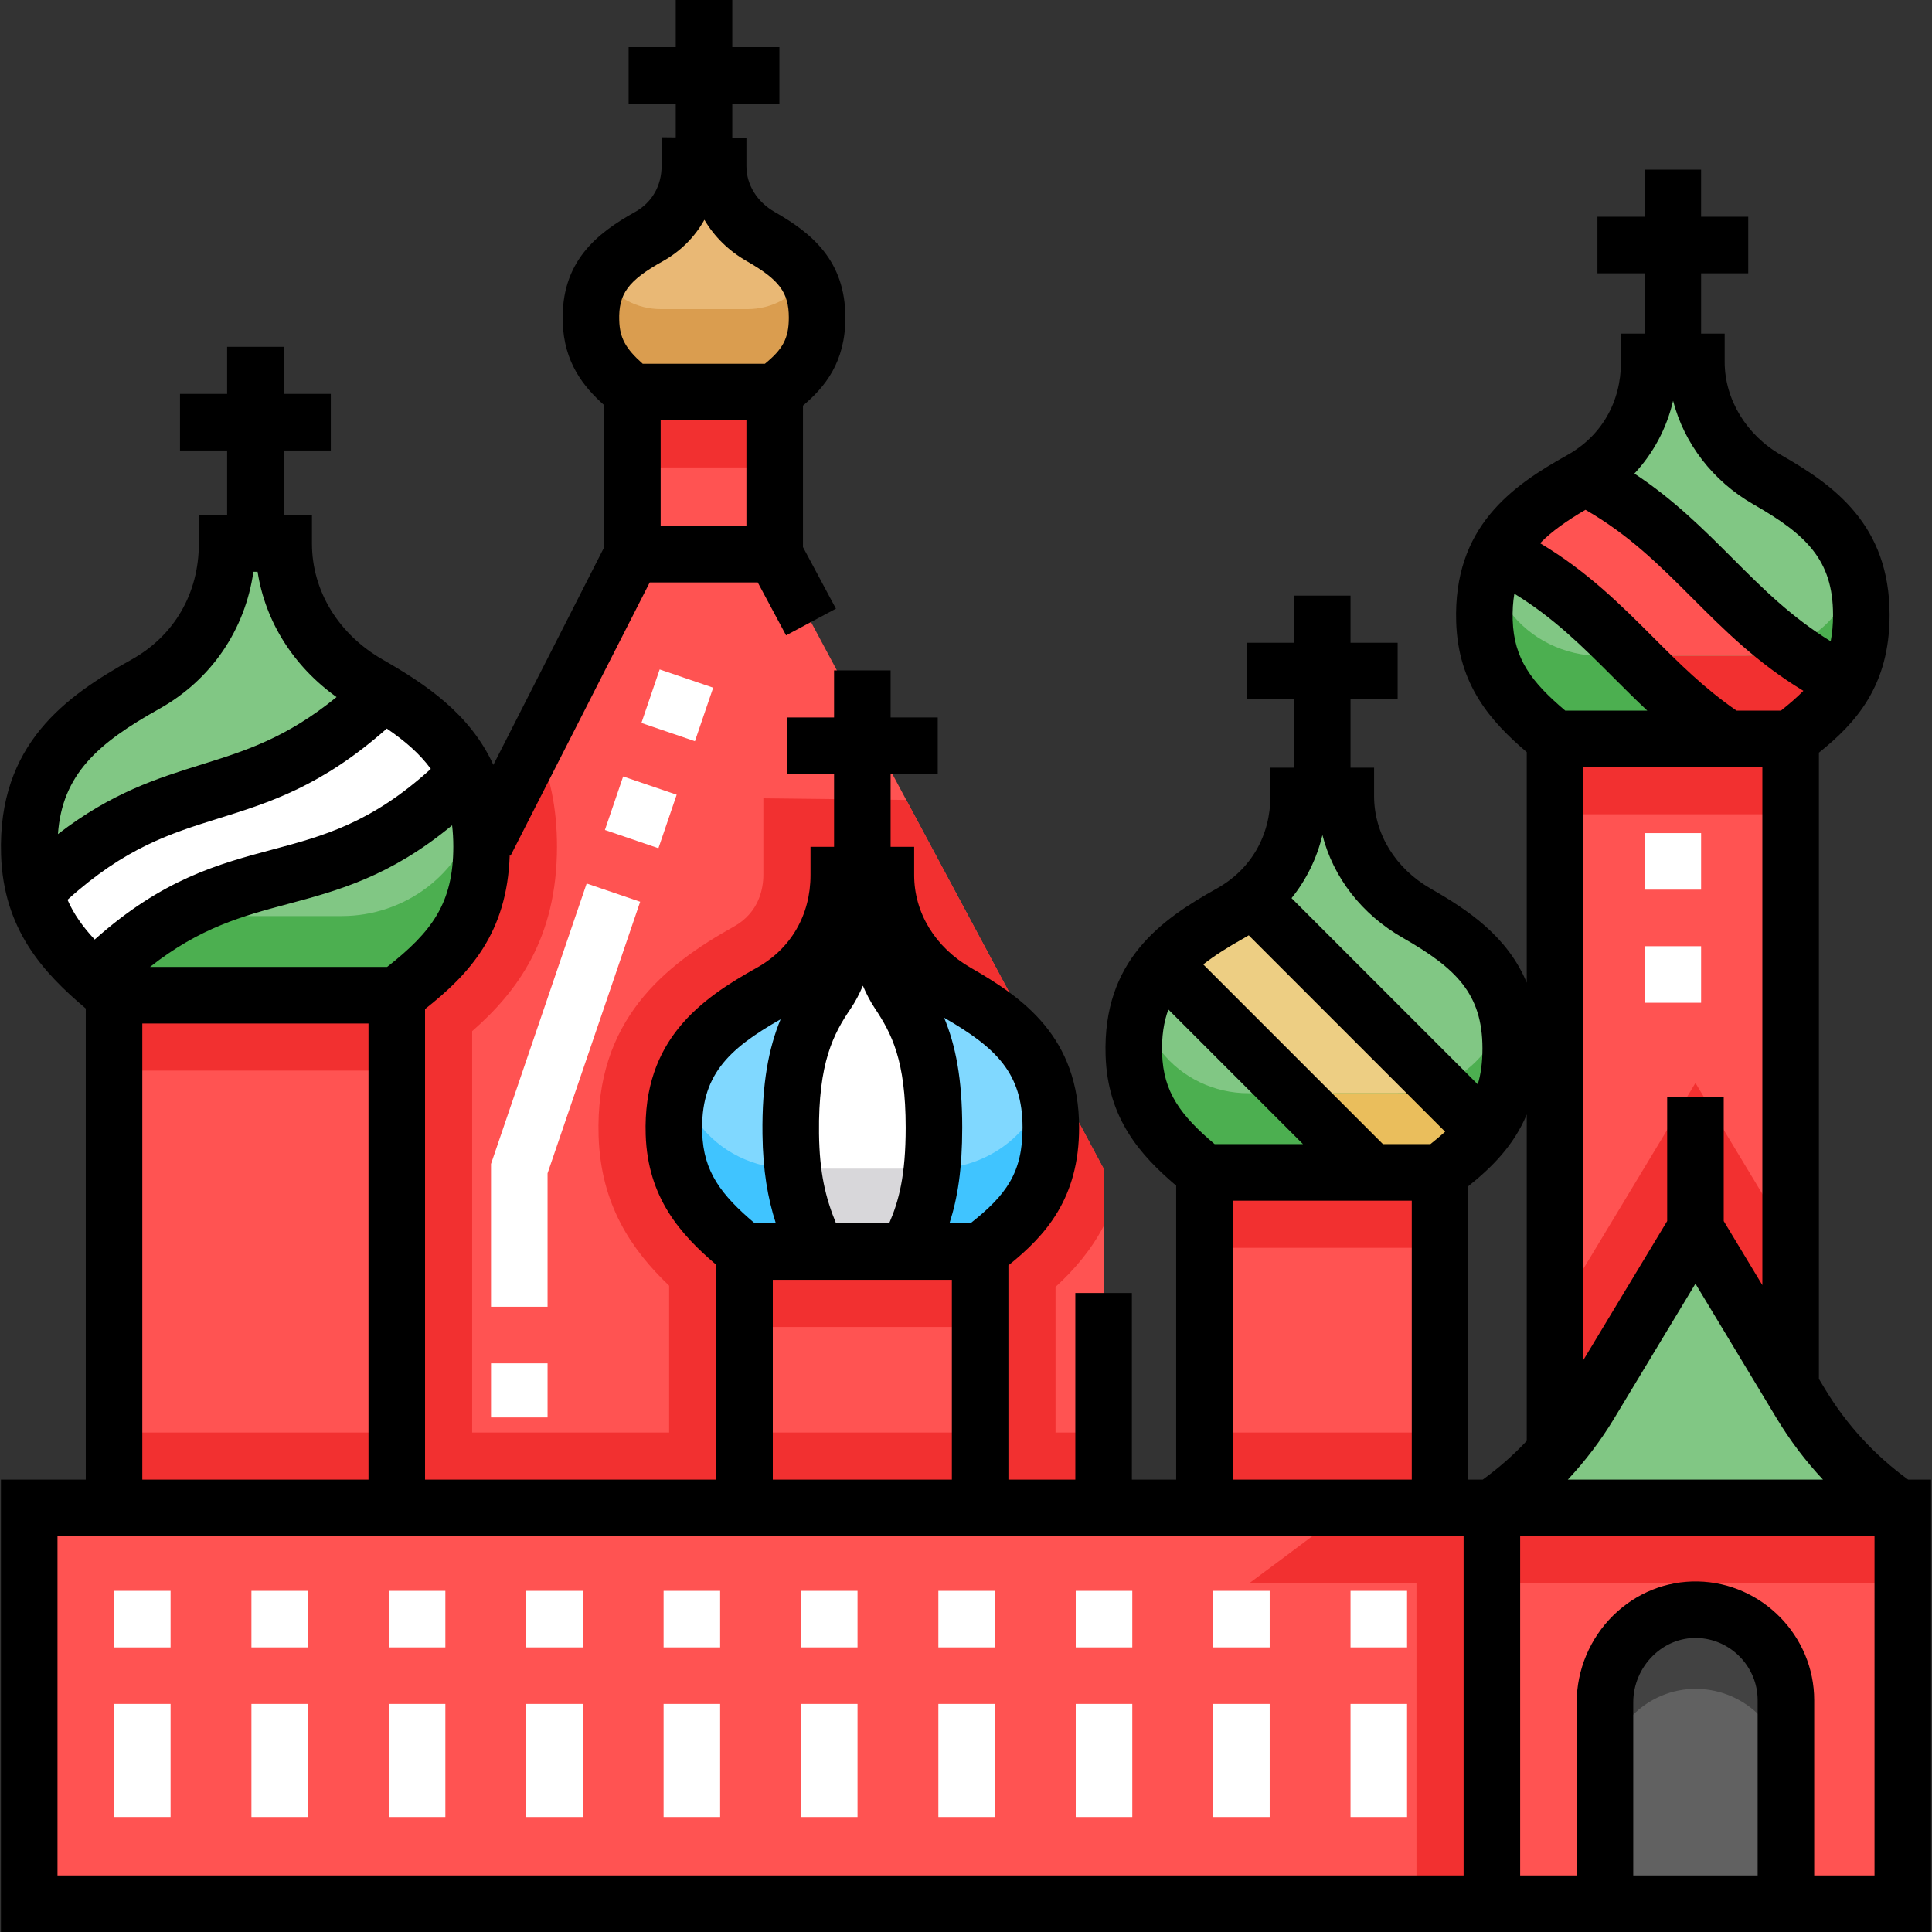 <?xml version="1.0" encoding="iso-8859-1"?>
<!-- Generator: Adobe Illustrator 19.0.0, SVG Export Plug-In . SVG Version: 6.00 Build 0)  -->
<svg version="1.1" id="Capa_1" xmlns="http://www.w3.org/2000/svg" xmlns:xlink="http://www.w3.org/1999/xlink" x="0px" y="0px"
	 viewBox="0 0 512 512" style="enable-background:new 0 0 512 512;" xml:space="preserve">
<rect x="0" y="0" width="512" height="512" fill="#333333" stroke="none"/>
<g>
	<rect x="7.743" y="399.61" style="fill:#FF5352;" width="496.515" height="104.898"/>
	<rect x="319.189" y="310.697" style="fill:#FF5352;" width="62.439" height="88.913"/>
	<rect x="412.098" y="195.809" style="fill:#FF5352;" width="62.439" height="203.801"/>
</g>
<path style="fill:#F23030;" d="M504.258,399.61v104.898H375.384V419.59h-44.347c0,0,12.208-9.021,26.674-19.98h54.387v-50.92
	L449.312,287l25.225,41.819v70.791H504.258z"/>
<path style="fill:#FF5352;" d="M489.114,180.675c-30.404-14.954-39.428-38.89-69.059-54.169c-0.349,0.21-0.685,0.43-1.045,0.63
	c-9.826,5.482-17.61,11.141-21.921,19.352c27.502,13.4,37.563,34.126,60.791,49.322h16.657
	C480.826,191.024,485.854,186.492,489.114,180.675z"/>
<path style="fill:#EDCE83;" d="M331.772,238.112c-1.717,1.439-3.598,2.756-5.669,3.911c-7.291,4.067-13.454,8.235-17.911,13.467
	l55.205,55.206h18.232c4.702-3.578,8.691-7.018,11.773-10.954L331.772,238.112z"/>
<path style="fill:#81C784;" d="M123.63,205.099c-38.258,38.258-60.42,16.315-98.589,54.241c1.641,1.465,3.365,2.925,5.18,4.403
	h74.927c13.72-10.436,22.478-19.846,22.478-39.411c0-7.668-1.402-13.926-3.975-19.26L123.63,205.099z"/>
<polygon style="fill:#FF5352;" points="292.465,309.698 292.465,399.61 84.668,399.61 84.668,309.698 105.148,269.477 
	167.587,146.857 167.587,103.899 205.3,103.899 205.3,146.857 "/>
<path style="fill:#F23030;" d="M147.606,224.331c0,24.406-10.57,38.492-22.478,48.932V399.61h-40.46v-89.912l57.324-112.57
	C145.768,205.24,147.606,214.151,147.606,224.331z"/>
<rect x="30.221" y="263.742" style="fill:#FF5352;" width="74.927" height="135.867"/>
<path style="fill:#F23030;" d="M292.465,309.698v15.265c-3.327,6.354-7.782,11.539-12.738,16.084v58.563h-102.4v-58.882
	c-10.01-9.561-18.122-21.509-18.692-39.641c-0.979-30.76,17.573-45.336,35.855-55.536c6.793-3.786,7.812-10.26,7.812-13.777v-20.21
	l37.863,0.43L292.465,309.698z"/>
<path style="fill:#80D8FF;" d="M234.771,231.918h-12.488c0,12.585-6.072,24.396-18.063,31.085
	c-15.738,8.779-26.235,18.013-25.619,37.453c0.454,14.292,7.828,22.358,18.706,31.22h62.44
	c11.433-8.696,18.732-16.538,18.732-32.843c0-18.573-9.868-27.236-24.912-35.84C242.233,256.512,234.771,244.974,234.771,231.918z"
	/>
<path style="fill:#E9B875;" d="M190.315,44.044l-7.493-0.087c0,7.551-3.643,14.724-10.837,18.738
	c-9.443,5.268-15.741,10.808-15.371,22.472c0.272,8.576,4.447,13.415,10.974,18.732h37.713c6.86-5.218,11.239-9.923,11.239-19.706
	c0-11.143-5.921-16.342-14.947-21.504C194.791,58.8,190.315,51.877,190.315,44.044z"/>
<path style="fill:#FFFFFF;" d="M123.651,205.071c-4.348-9.01-12.044-15.378-21.977-21.422
	c-36.223,34.896-56.069,17.288-92.438,52.651c2.527,9.292,8.158,16.22,15.805,23.04c38.169-37.926,60.331-15.983,98.589-54.241
	L123.651,205.071z"/>
<g>
	<path style="fill:#81C784;" d="M97.732,181.323c-13.601-7.777-22.555-21.623-22.555-37.291H60.192
		c0,15.102-7.287,29.275-21.676,37.303C19.631,191.87,7.035,202.951,7.774,226.279c0.116,3.657,0.63,6.96,1.463,10.019
		c36.368-35.362,56.214-17.755,92.438-52.651C100.395,182.869,99.083,182.095,97.732,181.323z"/>
	<path style="fill:#81C784;" d="M300.483,279.477c0.454,14.292,7.828,22.358,18.706,31.22h44.207l-55.206-55.206
		C303.026,261.552,300.152,269.043,300.483,279.477z"/>
	<path style="fill:#81C784;" d="M400.36,277.854c0-18.573-9.868-27.236-24.912-35.84c-11.334-6.482-18.796-18.019-18.796-31.076
		h-12.488c0,10.411-4.168,20.284-12.393,27.173l61.63,61.63C397.815,294.109,400.36,287.452,400.36,277.854z"/>
	<path style="fill:#81C784;" d="M489.114,180.675c2.666-4.758,4.155-10.373,4.155-17.709c0-18.573-9.868-27.236-24.912-35.84
		c-11.334-6.482-18.796-18.163-18.796-31.22h-12.488c0,12.208-5.731,23.808-17.018,30.599
		C449.685,141.785,458.711,165.72,489.114,180.675z"/>
	<path style="fill:#81C784;" d="M397.091,146.487c-2.593,4.939-3.93,10.8-3.698,18.102c0.454,14.292,7.828,22.358,18.706,31.22
		h45.783C434.654,180.614,424.592,159.887,397.091,146.487z"/>
</g>
<rect x="30.221" y="263.742" style="fill:#F23030;" width="74.927" height="19.98"/>
<path style="fill:#DA9D4F;" d="M198.122,81.92h-23.002c-6.3,0-12.28-3.133-15.579-8.501c-0.033-0.054-0.066-0.108-0.099-0.162
	c-1.947,3.178-2.987,6.996-2.831,11.909c0.272,8.576,4.447,13.415,10.973,18.732h37.713c6.86-5.218,11.239-9.923,11.239-19.706
	c0-4.498-0.978-8.016-2.722-10.965c-0.02,0.033-0.039,0.066-0.059,0.099C210.492,78.759,204.461,81.92,198.122,81.92z"/>
<rect x="167.587" y="103.899" style="fill:#F23030;" width="37.713" height="19.98"/>
<rect x="197.308" y="331.676" style="fill:#FF5352;" width="62.439" height="67.934"/>
<g>
	<rect x="412.098" y="195.809" style="fill:#F23030;" width="62.439" height="19.98"/>
	<rect x="319.189" y="310.697" style="fill:#F23030;" width="62.439" height="19.98"/>
	<rect x="197.308" y="331.676" style="fill:#F23030;" width="62.439" height="19.98"/>
</g>
<path style="fill:#4CAF50;" d="M127.626,224.331c0-3.242-0.265-6.219-0.749-8.994c-0.382,0.041-0.612,0.083-0.622,0.124
	c-4.043,16.197-18.986,27.302-35.681,27.302H46.362c-6.635,3.76-13.655,8.959-21.321,16.577c1.641,1.465,3.365,2.925,5.18,4.403
	h74.927C118.868,253.307,127.626,243.897,127.626,224.331z"/>
<path style="fill:#40C4FF;" d="M247.691,309.698h-38.148c-9.663,0-18.891-4.448-24.575-12.262c-2.128-2.926-3.786-6.075-4.879-9.646
	c-1.112,3.699-1.639,7.871-1.487,12.667c0.454,14.292,7.828,22.358,18.706,31.22h62.439c11.433-8.696,18.732-16.538,18.732-32.843
	c0-4.099-0.483-7.714-1.394-10.954c-0.132,0.468-0.272,0.927-0.421,1.378C272.581,301.608,260.7,309.698,247.691,309.698z"/>
<path style="fill:#FFFFFF;" d="M230.9,231.918h-4.745c0,12.585-2.308,24.396-6.864,31.085c-5.98,8.779-9.969,18.013-9.735,37.453
	c0.172,14.292,2.975,22.358,7.108,31.22h23.727c4.345-8.696,7.118-16.538,7.118-32.843c0-18.573-3.75-27.236-9.467-35.84
	C233.735,256.512,230.9,244.974,230.9,231.918z"/>
<path style="fill:#D8D7DA;" d="M210.113,309.698c1.03,8.931,3.402,15.228,6.551,21.979h23.727c3.25-6.505,5.619-12.533,6.608-21.979
	H210.113z"/>
<path style="fill:#4CAF50;" d="M393.401,278.763c-0.031,0.039-0.062,0.079-0.093,0.118c-5.498,6.96-14.028,10.836-22.898,10.836
	h-39.562c-9.029,0-17.632-4.068-23.183-11.188c-2.624-3.367-4.621-7.004-5.837-11.231c-1.015,3.578-1.49,7.594-1.345,12.179
	c0.454,14.292,7.828,22.358,18.706,31.22h62.439c4.702-3.578,8.691-7.018,11.773-10.954c4.413-5.633,6.958-12.291,6.958-21.889
	c0-3.892-0.439-7.345-1.263-10.457C397.931,271.794,395.991,275.458,393.401,278.763z"/>
<path style="fill:#EABE5C;" d="M370.411,289.717h-27.995l20.979,20.98h18.232c4.702-3.578,8.691-7.018,11.773-10.954l-12.072-12.072
	C377.888,289.01,374.181,289.717,370.411,289.717z"/>
<path style="fill:#4CAF50;" d="M489.114,158.696c-0.233,0.416-0.475,0.824-0.725,1.228c-5.476,8.799-15.334,13.906-25.699,13.906
	h-38.387c-9.642,0-18.845-4.44-24.523-12.231c-2.135-2.929-3.799-6.082-4.895-9.657c-1.11,3.696-1.644,7.856-1.493,12.647
	c0.454,14.292,7.828,22.358,18.706,31.22h62.439c6.289-4.784,11.317-9.317,14.577-15.134c2.666-4.758,4.155-10.373,4.155-17.709
	c0-4.113-0.486-7.738-1.403-10.986C491.179,154.419,490.264,156.644,489.114,158.696z"/>
<g>
	<path style="fill:#F23030;" d="M462.69,173.83h-30.232c7.664,7.668,15.291,15.349,25.424,21.979h16.656
		c6.289-4.784,11.317-9.317,14.577-15.134c-5.594-2.751-10.459-5.807-14.865-9.056C470.619,173.06,466.694,173.83,462.69,173.83z"/>
	<rect x="30.221" y="379.629" style="fill:#F23030;" width="262.244" height="19.98"/>
	<rect x="319.189" y="379.629" style="fill:#F23030;" width="62.439" height="19.98"/>
	<rect x="412.098" y="379.629" style="fill:#F23030;" width="62.439" height="19.98"/>
</g>
<rect x="395.365" y="399.61" style="fill:#FF5352;" width="107.895" height="104.898"/>
<path style="fill:#81C784;" d="M477.256,372.011l-27.944-46.329l-27.944,46.329c-6.603,10.947-15.469,20.357-26.004,27.599h107.895
	C492.724,392.367,483.859,382.957,477.256,372.011z"/>
<path style="fill:#616161;" d="M449.775,426.587c-13.44-0.255-24.44,11.07-24.44,24.512v53.408h47.953V450.56
	C473.288,437.473,462.804,426.835,449.775,426.587z"/>
<path style="fill:#424242;" d="M449.775,426.587c-13.44-0.255-24.44,11.07-24.44,24.512v20.979c0-13.442,11-24.767,24.44-24.512
	c13.028,0.248,23.513,10.885,23.513,23.973v-20.98C473.288,437.473,462.804,426.835,449.775,426.587z"/>
<rect x="395.365" y="399.61" style="fill:#F23030;" width="107.895" height="19.98"/>
<path d="M505.69,392.117c-8.898-6.475-16.312-14.517-22.017-23.977l-1.642-2.723V199.468c9.863-7.912,18.732-17.773,18.732-36.502
	c0-23.936-14.807-34.407-28.685-42.345c-9.266-5.298-15.022-14.769-15.022-24.715v-7.493h-6.244V72.429h12.488V57.444H450.81V44.956
	h-14.985v12.488h-12.488v14.985h12.488v15.984h-6.244v7.493c0,10.647-5.183,19.645-14.22,24.686
	c-14.672,8.184-30.256,19.026-29.457,44.235c0.528,16.686,9.183,26.4,18.702,34.497v61.096
	c-5.121-12.262-15.515-19.236-25.438-24.911c-9.407-5.379-15.022-14.565-15.022-24.571v-7.493h-6.244v-18.127h12.488v-14.985
	h-12.488v-12.488h-14.985v12.488h-12.488v14.985h12.488v18.127h-6.244v7.493c0,10.555-5.183,19.5-14.22,24.541
	c-14.672,8.184-30.256,19.026-29.457,44.235c0.528,16.686,9.183,26.4,18.702,34.497v77.905h-11.739v-49.452h-14.985v49.452H267.24
	v-56.782c9.863-7.912,18.732-17.773,18.732-36.502c0-23.936-14.807-34.407-28.685-42.345c-9.407-5.379-15.022-14.565-15.022-24.571
	v-7.493h-6.244v-19.299h12.488V190.14H236.02v-12.488h-14.985v12.488h-12.488v14.985h12.488v19.299h-6.244v7.493
	c0,10.555-5.183,19.5-14.22,24.541c-14.672,8.184-30.256,19.026-29.457,44.235c0.528,16.686,9.183,26.4,18.702,34.497v56.926
	h-77.175V267.414c11.734-9.288,21.742-20.037,22.438-40.755l0.224,0.114l36.878-72.423h28.632l7.508,14.026l13.212-7.072
	l-8.739-16.326v-37.475c5.859-4.94,11.239-11.554,11.239-23.309c0-15.206-8.997-22.448-18.721-28.009
	c-4.698-2.686-7.504-7.226-7.504-12.141v-7.407l-3.746-0.043v-9.12h12.488V12.488h-12.488V0h-14.985v12.488h-12.488v14.985h12.488
	v8.947l-3.746-0.043v7.58c0,5.269-2.55,9.715-6.995,12.194c-10.277,5.732-19.718,13.245-19.21,29.252
	c0.338,10.654,5.46,17.045,10.969,21.958v37.697l-29.35,57.64c-6.186-13.534-17.998-21.421-29.292-27.88
	c-11.761-6.725-18.782-18.234-18.782-30.786v-7.493h-7.493v-17.156h12.488v-14.985H75.176V91.91H60.191v12.488H47.703v14.985h12.488
	v17.156h-7.493v7.493c0,13.225-6.5,24.436-17.834,30.759c-17.22,9.607-35.513,22.318-34.581,51.725
	c0.625,19.727,11.075,31.159,22.443,40.748v124.852H0.25V512h511.5V392.117H505.69z M197.807,139.364H175.08v-27.973h22.728V139.364
	z M175.635,69.238c4.751-2.651,8.513-6.456,11.038-10.992c2.587,4.421,6.402,8.204,11.199,10.947
	c8.668,4.956,11.174,8.321,11.174,14.999c0,5.596-1.702,8.412-6.338,12.213h-32.38c-4.625-4.091-6.082-6.925-6.226-11.477
	C163.879,77.873,166.465,74.353,175.635,69.238z M483.113,392.117h-67.627c4.624-4.939,8.747-10.35,12.298-16.236l21.528-35.692
	l21.528,35.692C474.387,381.762,478.493,387.182,483.113,392.117z M441.819,290.716v32.881l-22.228,36.852V203.301h47.454v137.272
	l-10.24-16.976v-32.881H441.819z M443.389,106.219c2.916,11.274,10.516,21.272,21.249,27.411
	c14.02,8.017,21.138,14.757,21.138,29.335c0,2.588-0.213,4.881-0.624,6.979c-10.422-6.395-18.076-14.047-26.091-22.067
	c-7.639-7.645-15.492-15.487-25.928-22.378C438.157,120.12,441.679,113.515,443.389,106.219z M420.169,135.102
	c11.565,6.645,19.718,14.788,28.291,23.367c8.483,8.489,17.218,17.214,29.457,24.609c-1.693,1.722-3.659,3.433-5.942,5.237h-11.78
	c-8.459-5.826-15.116-12.456-22.111-19.458c-8.595-8.604-17.449-17.447-29.942-24.902
	C411.207,140.809,415.214,137.996,420.169,135.102z M400.881,164.352c-0.081-2.563,0.078-4.877,0.435-7.021
	c10.462,6.403,18.134,14.078,26.166,22.118c2.938,2.941,5.916,5.92,9.065,8.866h-21.744
	C405.833,180.732,401.206,174.587,400.881,164.352z M350.457,221.29c2.871,11.226,10.38,21,21.271,27.228
	c14.02,8.017,21.138,14.757,21.138,29.335c0,3.669-0.409,6.763-1.245,9.513l-49.347-49.347
	C346.189,233.158,348.987,227.476,350.457,221.29z M329.752,248.567c0.402-0.224,0.788-0.464,1.18-0.698l52.044,52.044
	c-1.193,1.078-2.486,2.166-3.909,3.291h-12.568l-47.62-47.62C321.897,253.199,325.512,250.932,329.752,248.567z M374.135,318.189
	v73.928h-47.454v-73.928H374.135z M307.972,279.239c-0.145-4.56,0.425-8.372,1.658-11.713l35.676,35.676H321.89
	C312.92,295.619,308.297,289.475,307.972,279.239z M270.986,298.833c0,11.936-4.278,17.824-13.801,25.35h-5.563
	c2.179-6.748,3.379-14.421,3.379-25.35c0-12.959-1.746-21.789-4.797-29.127C263.982,277.632,270.986,284.381,270.986,298.833z
	 M225.483,267.221c1.183-1.736,2.244-3.757,3.188-6.001c0.937,2.191,1.98,4.188,3.131,5.92c4.495,6.763,8.214,13.816,8.214,31.693
	c0,12.6-1.793,19.411-4.374,25.35h-14.091c-2.828-6.895-4.379-13.505-4.504-23.817C216.821,281.526,220.909,273.937,225.483,267.221
	z M252.254,339.169v52.948h-47.454v-52.948H252.254z M186.091,300.219c-0.477-15.026,6.629-22.071,20.774-30.098
	c-3.145,7.614-4.963,16.943-4.801,30.425c0.117,9.695,1.392,16.98,3.541,23.637h-5.595
	C191.039,316.599,186.416,310.455,186.091,300.219z M120.133,224.331c0,15.005-5.666,22.589-17.543,31.919h-62.84
	c13.294-10.468,24.564-13.483,36.362-16.638c13.43-3.59,27.247-7.29,43.701-20.894C120.022,220.485,120.133,222.346,120.133,224.331
	z M97.655,271.235v120.882H37.714V271.235H97.655z M15.353,221.046c1.128-15.79,10.535-24.086,26.814-33.169
	c13.788-7.691,22.781-20.95,24.988-36.353h1.107c2.052,13.201,9.496,25.037,20.931,33.207
	c-13.314,10.859-24.252,14.276-35.729,17.857C41.731,206.248,29.678,210.016,15.353,221.046z M17.889,238.453
	c15.316-13.842,27.349-17.602,40.037-21.56c13.453-4.197,27.332-8.535,44.579-23.818c4.909,3.348,8.802,6.757,11.667,10.692
	c-15.792,14.371-28.519,17.783-41.929,21.368c-14.356,3.838-29.155,7.795-47.144,23.85C21.93,245.603,19.528,242.214,17.889,238.453
	z M387.872,497.015H15.236v-89.912h372.636V497.015z M392.934,392.117h-3.813v-77.761c6.214-4.985,12.029-10.746,15.485-19.008
	v86.489C401.073,385.613,397.167,389.037,392.934,392.117z M465.796,497.015h-32.968V451.1c0-4.579,1.895-9.065,5.2-12.307
	c3.181-3.122,7.303-4.802,11.606-4.713c8.912,0.169,16.162,7.563,16.162,16.481V497.015z M496.766,497.015h-15.984V450.56
	c0-17.026-13.845-31.141-30.864-31.463c-8.363-0.153-16.309,3.038-22.385,9c-6.158,6.042-9.69,14.426-9.69,23.004v45.914h-14.985
	v-89.912h93.908L496.766,497.015L496.766,497.015z"/>
<g>
	<path style="fill:#FFFFFF;" d="M372.886,481.53h-14.985v-29.971h14.985V481.53z M372.886,436.574h-14.985v-14.985h14.985V436.574z"
		/>
	<path style="fill:#FFFFFF;" d="M336.478,481.53h-14.985v-29.971h14.985V481.53z M336.478,436.574h-14.985v-14.985h14.985V436.574z"
		/>
	<path style="fill:#FFFFFF;" d="M300.069,481.53h-14.985v-29.971h14.985V481.53z M300.069,436.574h-14.985v-14.985h14.985V436.574z"
		/>
	<path style="fill:#FFFFFF;" d="M263.66,481.53h-14.985v-29.971h14.985V481.53z M263.66,436.574h-14.985v-14.985h14.985V436.574z"/>
	<path style="fill:#FFFFFF;" d="M227.251,481.53h-14.985v-29.971h14.985V481.53z M227.251,436.574h-14.985v-14.985h14.985V436.574z"
		/>
	<path style="fill:#FFFFFF;" d="M190.842,481.53h-14.985v-29.971h14.985V481.53z M190.842,436.574h-14.985v-14.985h14.985V436.574z"
		/>
	<path style="fill:#FFFFFF;" d="M154.433,481.53h-14.985v-29.971h14.985V481.53z M154.433,436.574h-14.985v-14.985h14.985V436.574z"
		/>
	<path style="fill:#FFFFFF;" d="M118.024,481.53h-14.985v-29.971h14.985V481.53z M118.024,436.574h-14.985v-14.985h14.985V436.574z"
		/>
	<path style="fill:#FFFFFF;" d="M81.615,481.53H66.63v-29.971h14.985V481.53z M81.615,436.574H66.63v-14.985h14.985V436.574z"/>
	<path style="fill:#FFFFFF;" d="M45.206,481.53H30.221v-29.971h14.985V481.53z M45.206,436.574H30.221v-14.985h14.985V436.574z"/>
	<path style="fill:#FFFFFF;" d="M145.109,375.633h-14.985v-14.339h14.985V375.633z M145.109,346.309h-14.985v-37.854l25.345-74.316
		l14.183,4.837l-24.543,71.965V346.309z M174.489,224.792l-14.183-4.837l4.837-14.183l14.183,4.837L174.489,224.792z
		 M184.164,196.426l-14.183-4.837l4.837-14.183l14.183,4.837L184.164,196.426z"/>
	<path style="fill:#FFFFFF;" d="M450.81,265.74h-14.985v-14.985h14.985V265.74z M450.81,235.77h-14.985v-14.985h14.985V235.77z"/>
</g>
<g>
</g>
<g>
</g>
<g>
</g>
<g>
</g>
<g>
</g>
<g>
</g>
<g>
</g>
<g>
</g>
<g>
</g>
<g>
</g>
<g>
</g>
<g>
</g>
<g>
</g>
<g>
</g>
<g>
</g>
</svg>
